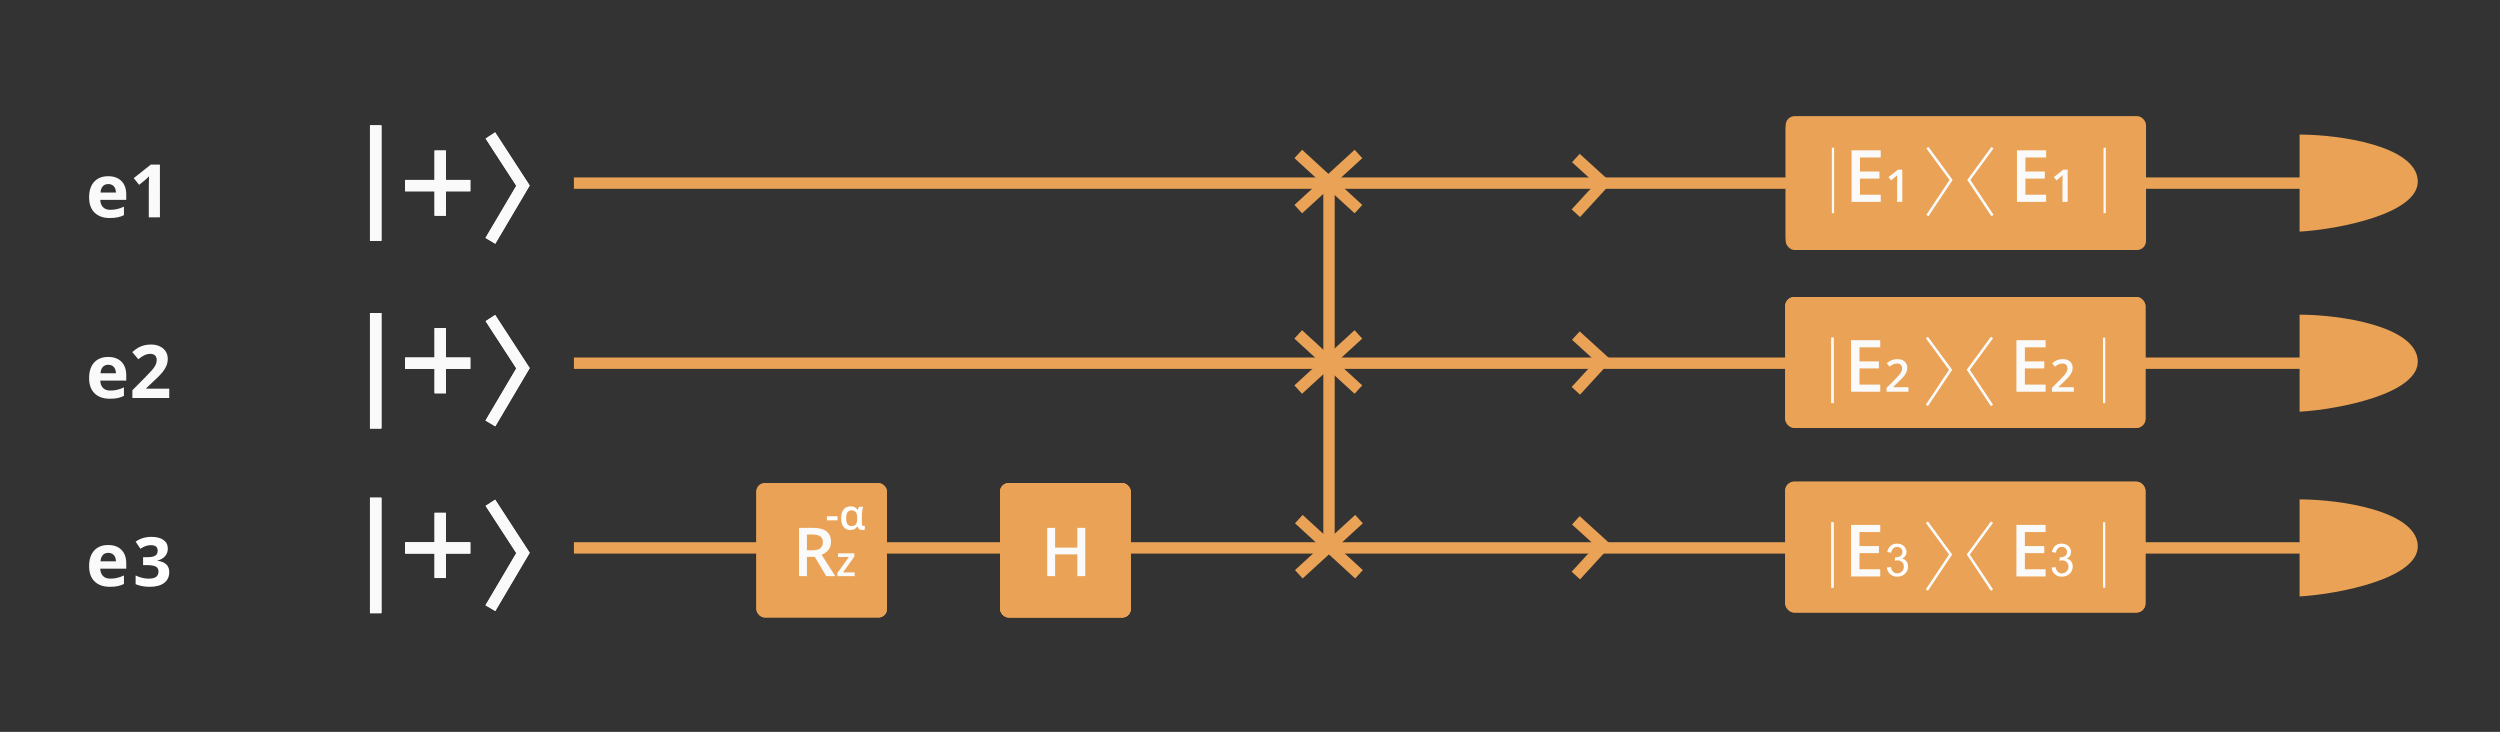 <?xml version="1.0" encoding="UTF-8" standalone="no"?>
<!-- Created with Inkscape (http://www.inkscape.org/) -->

<svg
   xmlns:dc="http://purl.org/dc/elements/1.1/"
   xmlns:cc="http://creativecommons.org/ns#"
   xmlns:rdf="http://www.w3.org/1999/02/22-rdf-syntax-ns#"
   xmlns:svg="http://www.w3.org/2000/svg"
   xmlns="http://www.w3.org/2000/svg"
   xmlns:sodipodi="http://sodipodi.sourceforge.net/DTD/sodipodi-0.dtd"
   xmlns:inkscape="http://www.inkscape.org/namespaces/inkscape"
   width="386"
   height="113"
   viewBox="0 0 102.129 29.898"
   version="1.1"
   id="svg2705"
   inkscape:version="0.92.5 (2060ec1f9f, 2020-04-08)"
   sodipodi:docname="lc4_cir0004_circuit_d.svg">
  <rect x="0" y="0" width="102.129" height="29.898" fill="#333333" stroke="none"/>
  <defs
     id="defs2699" />
  <sodipodi:namedview
     id="base"
     pagecolor="#ffffff"
     bordercolor="#666666"
     borderopacity="1.0"
     inkscape:pageopacity="0.0"
     inkscape:pageshadow="2"
     inkscape:zoom="1.979899"
     inkscape:cx="175.61127"
     inkscape:cy="53.670904"
     inkscape:document-units="mm"
     inkscape:current-layer="g3401"
     showgrid="false"
     units="px"
     inkscape:window-width="1366"
     inkscape:window-height="704"
     inkscape:window-x="0"
     inkscape:window-y="27"
     inkscape:window-maximized="1" />
  <g
     inkscape:label="Layer 1"
     inkscape:groupmode="layer"
     id="layer1"
     transform="translate(0,-267.102)">
    <g
       id="g3401"
       transform="translate(-15.459,136.242)">
      <line
         style="fill:none;stroke:#fafafa;stroke-width:0.464"
         x1="30.805"
         y1="135.984"
         x2="30.805"
         y2="140.698"
         id="line244" />
      <line
         style="fill:none;stroke:#fafafa;stroke-width:0.464"
         x1="30.805"
         y1="135.984"
         x2="30.805"
         y2="140.698"
         id="line246" />
      <line
         style="fill:none;stroke:#fafafa;stroke-width:0.464"
         x1="30.805"
         y1="135.984"
         x2="30.805"
         y2="140.698"
         id="line248" />
      <path
         style="fill:none;stroke:#fafafa;stroke-width:0.464"
         inkscape:connector-curvature="0"
         d="m 32.008,138.443 h 2.665"
         id="path250" />
      <path
         style="fill:none;stroke:#fafafa;stroke-width:0.464"
         inkscape:connector-curvature="0"
         d="m 32.008,138.443 h 2.665"
         id="path252" />
      <path
         style="fill:none;stroke:#fafafa;stroke-width:0.464"
         inkscape:connector-curvature="0"
         d="m 33.443,139.673 v -2.664"
         id="path258" />
      <path
         style="fill:none;stroke:#fafafa;stroke-width:0.464"
         inkscape:connector-curvature="0"
         d="m 33.443,139.673 v -2.664"
         id="path260" />
      <path
         style="fill:none;stroke:#fafafa;stroke-width:0.464"
         inkscape:connector-curvature="0"
         d="m 35.492,136.394 1.332,2.05 -1.332,2.254"
         id="path266" />
      <path
         style="fill:none;stroke:#fafafa;stroke-width:0.464"
         inkscape:connector-curvature="0"
         d="m 35.492,136.394 1.332,2.05 -1.332,2.254"
         id="path268" />
      <path
         sodipodi:nodetypes="cc"
         style="fill:none;stroke:#eaa356;stroke-width:0.464"
         inkscape:connector-curvature="0"
         d="M 38.904,138.341 H 110.12"
         id="path274" />
      <path
         style="fill:none;stroke:#eaa356;stroke-width:0.464"
         inkscape:connector-curvature="0"
         d="m 79.835,137.316 1.127,1.025 -1.127,1.23"
         id="path278" />
      <line
         style="fill:none;stroke:#fafafa;stroke-width:0.464"
         x1="30.805"
         y1="143.648"
         x2="30.805"
         y2="148.362"
         id="line238" />
      <line
         style="fill:none;stroke:#fafafa;stroke-width:0.464"
         x1="30.805"
         y1="143.648"
         x2="30.805"
         y2="148.362"
         id="line240" />
      <line
         style="fill:none;stroke:#fafafa;stroke-width:0.464"
         x1="30.805"
         y1="143.648"
         x2="30.805"
         y2="148.362"
         id="line242" />
      <path
         style="fill:none;stroke:#fafafa;stroke-width:0.464"
         inkscape:connector-curvature="0"
         d="m 32.008,145.697 h 2.665"
         id="path254" />
      <path
         style="fill:none;stroke:#fafafa;stroke-width:0.464"
         inkscape:connector-curvature="0"
         d="m 32.008,145.697 h 2.665"
         id="path256" />
      <path
         style="fill:none;stroke:#fafafa;stroke-width:0.464"
         inkscape:connector-curvature="0"
         d="m 33.443,146.927 v -2.664"
         id="path262" />
      <path
         style="fill:none;stroke:#fafafa;stroke-width:0.464"
         inkscape:connector-curvature="0"
         d="m 33.443,146.927 v -2.664"
         id="path264" />
      <path
         style="fill:none;stroke:#fafafa;stroke-width:0.464"
         inkscape:connector-curvature="0"
         d="m 35.492,143.853 1.332,2.05 -1.332,2.255"
         id="path270" />
      <path
         style="fill:none;stroke:#fafafa;stroke-width:0.464"
         inkscape:connector-curvature="0"
         d="m 35.492,143.853 1.332,2.05 -1.332,2.255"
         id="path272" />
      <path
         style="fill:none;stroke:#eaa356;stroke-width:0.464"
         inkscape:connector-curvature="0"
         d="M 38.904,145.697 H 110.709"
         id="path276"
         sodipodi:nodetypes="cc" />
      <path
         style="fill:none;stroke:#eaa356;stroke-width:0.464"
         inkscape:connector-curvature="0"
         d="m 79.835,144.57 1.127,1.025 -1.127,1.23"
         id="path280" />
      <line
         id="line889"
         y2="155.908"
         x2="30.805"
         y1="151.194"
         x1="30.805"
         style="fill:none;stroke:#fafafa;stroke-width:0.464" />
      <line
         id="line891"
         y2="155.908"
         x2="30.805"
         y1="151.194"
         x1="30.805"
         style="fill:none;stroke:#fafafa;stroke-width:0.464" />
      <line
         id="line893"
         y2="155.908"
         x2="30.805"
         y1="151.194"
         x1="30.805"
         style="fill:none;stroke:#fafafa;stroke-width:0.464" />
      <path
         id="path895"
         d="m 32.008,153.243 h 2.665"
         inkscape:connector-curvature="0"
         style="fill:none;stroke:#fafafa;stroke-width:0.464" />
      <path
         id="path897"
         d="m 32.008,153.243 h 2.665"
         inkscape:connector-curvature="0"
         style="fill:none;stroke:#fafafa;stroke-width:0.464" />
      <path
         id="path899"
         d="m 33.443,154.473 v -2.664"
         inkscape:connector-curvature="0"
         style="fill:none;stroke:#fafafa;stroke-width:0.464" />
      <path
         id="path901"
         d="m 33.443,154.473 v -2.664"
         inkscape:connector-curvature="0"
         style="fill:none;stroke:#fafafa;stroke-width:0.464" />
      <path
         id="path903"
         d="m 35.492,151.399 1.332,2.05 -1.332,2.255"
         inkscape:connector-curvature="0"
         style="fill:none;stroke:#fafafa;stroke-width:0.464" />
      <path
         id="path905"
         d="m 35.492,151.399 1.332,2.05 -1.332,2.255"
         inkscape:connector-curvature="0"
         style="fill:none;stroke:#fafafa;stroke-width:0.464" />
      <path
         id="path909"
         d="M 38.904,153.243 H 110.611"
         inkscape:connector-curvature="0"
         style="fill:none;stroke:#eaa356;stroke-width:0.464"
         sodipodi:nodetypes="cc" />
      <path
         id="path911"
         d="m 79.835,152.116 1.127,1.025 -1.127,1.23"
         inkscape:connector-curvature="0"
         style="fill:none;stroke:#eaa356;stroke-width:0.464" />
      <g
         id="g1020"
         transform="matrix(1.039,0,0,1.039,-16.181,-1.174)">
        <g
           transform="translate(2.5078934e-6)"
           id="g1762">
          <g
             id="g3446"
             transform="matrix(0.844,0,0,0.844,13.854,16.969)" />
          <g
             transform="matrix(0.844,0,0,0.844,13.854,16.718)"
             id="g1580">
            <path
               style="fill:none;stroke:#eaa356;stroke-width:0.529"
               inkscape:connector-curvature="0"
               id="path1576"
               d="m 80.147,137.93 2.804,2.57" />
            <path
               d="m 80.147,140.5 2.804,-2.57"
               id="path1578"
               inkscape:connector-curvature="0"
               style="fill:none;stroke:#eaa356;stroke-width:0.529" />
          </g>
        </g>
      </g>
      <path
         sodipodi:nodetypes="cc"
         id="path923"
         d="M 69.751,153.19 V 138.416"
         style="fill:none;stroke:#eaa356;stroke-width:0.464"
         inkscape:connector-curvature="0" />
      <g
         transform="matrix(0.877,0,0,0.877,-1.771,31.102)"
         id="g1586">
        <path
           d="m 80.147,137.93 2.804,2.57"
           id="path1582"
           inkscape:connector-curvature="0"
           style="fill:none;stroke:#eaa356;stroke-width:0.529" />
        <path
           style="fill:none;stroke:#eaa356;stroke-width:0.529"
           inkscape:connector-curvature="0"
           id="path1584"
           d="m 80.147,140.5 2.804,-2.57" />
      </g>
      <g
         id="g1717"
         transform="matrix(0.877,0,0,0.877,-1.796,23.556)">
        <path
           style="fill:none;stroke:#eaa356;stroke-width:0.529"
           inkscape:connector-curvature="0"
           id="path1713"
           d="m 80.147,137.93 2.804,2.57" />
        <path
           d="m 80.147,140.5 2.804,-2.57"
           id="path1715"
           inkscape:connector-curvature="0"
           style="fill:none;stroke:#eaa356;stroke-width:0.529" />
      </g>
      <rect
         style="fill:#eaa356;stroke:none;stroke-width:0.184"
         id="rect434"
         rx="0.369"
         height="5.348"
         width="14.72"
         y="135.604"
         x="88.407" />
      <rect
         style="fill:#eaa356;stroke:none;stroke-width:0.184"
         id="rect436"
         rx="0.369"
         height="5.348"
         width="14.72"
         y="135.726"
         x="88.407" />
      <path
         style="fill:#eaa356;stroke:none;stroke-width:0.184"
         inkscape:connector-curvature="0"
         id="path446"
         d="m 109.401,140.323 v -3.965 c 1.649,0 4.705,0.461 4.826,1.844 0.121,1.383 -3.258,2.029 -4.826,2.121 z" />
      <path
         style="fill:none;stroke:#fafafa;stroke-width:0.092"
         inkscape:connector-curvature="0"
         id="path458"
         d="m 90.338,136.895 v 2.674" />
      <path
         style="fill:none;stroke:#fafafa;stroke-width:0.092"
         inkscape:connector-curvature="0"
         id="path460"
         d="m 101.438,136.895 v 2.674" />
      <path
         style="fill:#fafafa;stroke:none;stroke-width:0.184"
         inkscape:connector-curvature="0"
         id="path464"
         d="m 92.29,139.108 h -1.191 v -2.106 H 92.29 v 0.291 h -0.847 v 0.574 h 0.794 v 0.288 h -0.794 v 0.66 H 92.29 Z m 0.881,0 h -0.212 v -0.85 c 0,-0.101 0.002,-0.183 0.007,-0.242 -0.014,0.015 -0.031,0.031 -0.051,0.048 -0.02,0.018 -0.087,0.072 -0.202,0.166 l -0.106,-0.135 0.387,-0.304 h 0.176 z" />
      <path
         style="fill:#fafafa;stroke:none;stroke-width:0.184"
         inkscape:connector-curvature="0"
         id="path466"
         d="m 99.046,139.108 h -1.191 v -2.106 h 1.191 v 0.291 h -0.847 v 0.574 h 0.794 v 0.288 h -0.794 v 0.66 h 0.847 z m 0.881,0 h -0.212 v -0.85 c 0,-0.101 0.002,-0.183 0.007,-0.242 -0.014,0.015 -0.031,0.031 -0.051,0.048 -0.02,0.018 -0.087,0.072 -0.202,0.166 l -0.106,-0.135 0.387,-0.304 h 0.176 z" />
      <path
         style="fill:none;stroke:#fafafa;stroke-width:0.092"
         inkscape:connector-curvature="0"
         id="path468"
         d="m 94.199,136.895 0.965,1.317 -0.965,1.449" />
      <path
         style="fill:none;stroke:#fafafa;stroke-width:0.092"
         inkscape:connector-curvature="0"
         id="path470"
         d="m 94.199,136.895 0.965,1.317 -0.965,1.449" />
      <path
         style="fill:none;stroke:#fafafa;stroke-width:0.092"
         inkscape:connector-curvature="0"
         id="path472"
         d="m 96.853,136.895 -0.965,1.317 0.965,1.449" />
      <path
         style="fill:none;stroke:#fafafa;stroke-width:0.092"
         inkscape:connector-curvature="0"
         id="path474"
         d="m 96.853,136.895 -0.965,1.317 0.965,1.449" />
      <path
         style="fill:#eaa356;stroke:none;stroke-width:0.184"
         inkscape:connector-curvature="0"
         id="path450"
         d="m 109.401,147.68 v -3.965 c 1.649,0 4.705,0.461 4.826,1.844 0.121,1.383 -3.258,2.029 -4.826,2.121 z" />
      <g
         id="g1303"
         transform="matrix(1.039,0,0,1.039,-0.749,-1.222)">
        <rect
           x="85.791"
           y="138.801"
           width="14.164"
           height="5.146"
           rx="0.355"
           id="rect440"
           style="fill:#eaa356;stroke:none;stroke-width:0.177" />
        <rect
           x="85.791"
           y="138.801"
           width="14.164"
           height="5.146"
           rx="0.355"
           id="rect442"
           style="fill:#eaa356;stroke:none;stroke-width:0.177" />
        <path
           d="m 87.649,140.398 v 2.573"
           id="path462"
           inkscape:connector-curvature="0"
           style="fill:none;stroke:#fafafa;stroke-width:0.089" />
        <path
           d="m 87.649,140.398 v 2.573"
           id="path476"
           inkscape:connector-curvature="0"
           style="fill:none;stroke:#fafafa;stroke-width:0.089" />
        <path
           d="m 98.33,140.398 v 2.573"
           id="path478"
           inkscape:connector-curvature="0"
           style="fill:none;stroke:#fafafa;stroke-width:0.089" />
        <path
           d="m 89.527,142.527 h -1.147 v -2.026 h 1.147 v 0.28 h -0.815 v 0.552 h 0.764 v 0.277 h -0.764 v 0.635 h 0.815 z m 1.109,0 h -0.859 v -0.154 l 0.327,-0.328 c 0.096,-0.099 0.16,-0.169 0.191,-0.209 0.032,-0.043 0.055,-0.082 0.069,-0.117 0.015,-0.037 0.022,-0.076 0.022,-0.117 0,-0.057 -0.017,-0.103 -0.052,-0.135 -0.034,-0.034 -0.081,-0.05 -0.142,-0.05 -0.049,0 -0.096,0.009 -0.141,0.027 -0.045,0.018 -0.097,0.05 -0.157,0.098 l -0.11,-0.135 c 0.07,-0.059 0.139,-0.101 0.205,-0.126 0.067,-0.025 0.137,-0.037 0.212,-0.037 0.118,0 0.212,0.03 0.283,0.092 0.071,0.062 0.107,0.144 0.107,0.248 0,0.057 -0.011,0.112 -0.031,0.163 -0.02,0.051 -0.052,0.103 -0.094,0.158 -0.042,0.055 -0.113,0.13 -0.212,0.222 l -0.22,0.213 v 0.009 h 0.601 z"
           id="path480"
           inkscape:connector-curvature="0"
           style="fill:#fafafa;stroke:none;stroke-width:0.177" />
        <path
           d="m 96.029,142.527 h -1.147 v -2.026 h 1.147 v 0.28 h -0.815 v 0.552 h 0.764 v 0.277 h -0.764 v 0.635 h 0.815 z m 1.109,0 h -0.859 v -0.154 l 0.327,-0.328 c 0.096,-0.099 0.16,-0.169 0.191,-0.209 0.032,-0.043 0.055,-0.082 0.069,-0.117 0.015,-0.037 0.022,-0.076 0.022,-0.117 0,-0.057 -0.017,-0.103 -0.052,-0.135 -0.034,-0.034 -0.082,-0.05 -0.142,-0.05 -0.049,0 -0.096,0.009 -0.141,0.027 -0.045,0.018 -0.097,0.05 -0.157,0.098 l -0.11,-0.135 c 0.07,-0.059 0.139,-0.101 0.205,-0.126 0.066,-0.025 0.137,-0.037 0.212,-0.037 0.118,0 0.212,0.03 0.283,0.092 0.071,0.062 0.107,0.144 0.107,0.248 0,0.057 -0.011,0.112 -0.031,0.163 -0.02,0.051 -0.052,0.103 -0.094,0.158 -0.042,0.055 -0.113,0.13 -0.212,0.222 l -0.22,0.213 v 0.009 h 0.601 z"
           id="path482"
           inkscape:connector-curvature="0"
           style="fill:#fafafa;stroke:none;stroke-width:0.177" />
        <path
           d="m 91.364,140.398 0.929,1.267 -0.929,1.395"
           id="path484"
           inkscape:connector-curvature="0"
           style="fill:none;stroke:#fafafa;stroke-width:0.089" />
        <path
           d="m 91.364,140.398 0.929,1.267 -0.929,1.395"
           id="path486"
           inkscape:connector-curvature="0"
           style="fill:none;stroke:#fafafa;stroke-width:0.089" />
        <path
           d="m 93.918,140.398 -0.929,1.267 0.929,1.395"
           id="path488"
           inkscape:connector-curvature="0"
           style="fill:none;stroke:#fafafa;stroke-width:0.089" />
        <path
           d="m 93.918,140.398 -0.929,1.267 0.929,1.395"
           id="path490"
           inkscape:connector-curvature="0"
           style="fill:none;stroke:#fafafa;stroke-width:0.089" />
      </g>
      <path
         d="m 109.401,155.226 v -3.965 c 1.649,0 4.705,0.461 4.826,1.844 0.121,1.383 -3.258,2.029 -4.826,2.121 z"
         id="path1079"
         inkscape:connector-curvature="0"
         style="fill:#eaa356;stroke:none;stroke-width:0.184" />
      <g
         id="g1290"
         transform="matrix(1.039,0,0,1.039,-0.749,-1.143)">
        <rect
           style="fill:#eaa356;stroke:none;stroke-width:0.177"
           id="rect1073"
           rx="0.355"
           height="5.146"
           width="14.164"
           y="145.986"
           x="85.791" />
        <rect
           style="fill:#eaa356;stroke:none;stroke-width:0.177"
           id="rect1075"
           rx="0.355"
           height="5.146"
           width="14.164"
           y="145.986"
           x="85.791" />
        <path
           style="fill:none;stroke:#fafafa;stroke-width:0.089"
           inkscape:connector-curvature="0"
           id="path1083"
           d="m 87.649,147.583 v 2.573" />
        <path
           style="fill:none;stroke:#fafafa;stroke-width:0.089"
           inkscape:connector-curvature="0"
           id="path1085"
           d="m 87.649,147.583 v 2.573" />
        <path
           style="fill:none;stroke:#fafafa;stroke-width:0.089"
           inkscape:connector-curvature="0"
           id="path1087"
           d="m 98.33,147.583 v 2.573" />
        <path
           style="fill:#fafafa;stroke:none;stroke-width:0.177"
           inkscape:connector-curvature="0"
           id="path1089"
           d="m 89.527,149.713 h -1.147 v -2.026 h 1.147 v 0.28 h -0.815 v 0.552 h 0.764 v 0.277 h -0.764 v 0.635 h 0.815 z"
           sodipodi:nodetypes="ccccccccccccc" />
        <path
           style="fill:#fafafa;stroke:none;stroke-width:0.177"
           inkscape:connector-curvature="0"
           id="path1091"
           d="m 96.029,149.713 h -1.147 v -2.026 h 1.147 v 0.28 h -0.815 v 0.552 h 0.764 v 0.277 h -0.764 v 0.635 h 0.815 z"
           sodipodi:nodetypes="ccccccccccccc" />
        <path
           style="fill:none;stroke:#fafafa;stroke-width:0.089"
           inkscape:connector-curvature="0"
           id="path1093"
           d="m 91.364,147.583 0.929,1.267 -0.929,1.395" />
        <path
           style="fill:none;stroke:#fafafa;stroke-width:0.089"
           inkscape:connector-curvature="0"
           id="path1095"
           d="m 91.364,147.583 0.929,1.267 -0.929,1.395" />
        <path
           style="fill:none;stroke:#fafafa;stroke-width:0.089"
           inkscape:connector-curvature="0"
           id="path1097"
           d="m 93.918,147.583 -0.929,1.267 0.929,1.395" />
        <path
           style="fill:none;stroke:#fafafa;stroke-width:0.089"
           inkscape:connector-curvature="0"
           id="path1099"
           d="m 93.918,147.583 -0.929,1.267 0.929,1.395" />
        <g
           transform="matrix(0.074,0,0,0.074,89.678,147.473)"
           id="g1122"
           style="fill:#ffffff;stroke:none">
          <path
             inkscape:connector-curvature="0"
             d="m 1.509,25.549 2.109,-0.281 c 0.242,1.195 0.654,2.057 1.236,2.584 0.582,0.527 1.291,0.791 2.127,0.791 0.992,0 1.83,-0.344 2.514,-1.031 0.684,-0.687 1.025,-1.539 1.025,-2.555 0,-0.969 -0.316,-1.768 -0.949,-2.396 -0.633,-0.628 -1.438,-0.943 -2.414,-0.943 -0.398,0 -0.895,0.078 -1.488,0.234 L 5.903,20.1 c 0.141,0.016 0.254,0.023 0.34,0.023 0.898,0 1.707,-0.234 2.426,-0.703 0.719,-0.469 1.078,-1.191 1.078,-2.168 0,-0.773 -0.262,-1.414 -0.785,-1.922 -0.523,-0.508 -1.199,-0.762 -2.027,-0.762 -0.82,0 -1.504,0.258 -2.051,0.773 -0.547,0.515 -0.898,1.289 -1.055,2.32 L 1.72,17.288 c 0.258,-1.414 0.844,-2.51 1.758,-3.287 0.914,-0.777 2.051,-1.166 3.41,-1.166 0.938,0 1.801,0.201 2.59,0.604 0.789,0.403 1.393,0.951 1.811,1.646 0.418,0.695 0.627,1.434 0.627,2.215 0,0.742 -0.199,1.418 -0.598,2.027 -0.399,0.609 -0.988,1.094 -1.77,1.453 1.016,0.234 1.805,0.721 2.367,1.459 0.562,0.738 0.844,1.662 0.844,2.771 0,1.5 -0.547,2.771 -1.641,3.814 -1.094,1.043 -2.477,1.564 -4.148,1.564 -1.508,0 -2.76,-0.449 -3.756,-1.348 C 2.218,28.141 1.649,26.979 1.509,25.549 Z"
             id="path1120"
             style="fill:#ffffff" />
        </g>
        <g
           style="fill:#ffffff;stroke:none"
           id="g1697"
           transform="matrix(0.074,0,0,0.074,89.678,147.473)">
          <path
             style="fill:#ffffff"
             id="path1695"
             d="m 88.983,25.549 2.109,-0.281 c 0.242,1.195 0.654,2.057 1.236,2.584 0.582,0.527 1.291,0.791 2.127,0.791 0.992,0 1.83,-0.344 2.514,-1.031 0.684,-0.687 1.025,-1.539 1.025,-2.555 0,-0.969 -0.316,-1.768 -0.949,-2.396 -0.633,-0.628 -1.438,-0.943 -2.414,-0.943 -0.398,0 -0.895,0.078 -1.488,0.234 l 0.234,-1.852 c 0.141,0.016 0.254,0.023 0.34,0.023 0.898,0 1.707,-0.234 2.426,-0.703 0.719,-0.469 1.078,-1.191 1.078,-2.168 0,-0.773 -0.262,-1.414 -0.785,-1.922 -0.523,-0.508 -1.199,-0.762 -2.027,-0.762 -0.82,0 -1.504,0.258 -2.051,0.773 -0.547,0.515 -0.898,1.289 -1.055,2.32 l -2.109,-0.373 c 0.258,-1.414 0.844,-2.51 1.758,-3.287 0.914,-0.777 2.051,-1.166 3.41,-1.166 0.938,0 1.801,0.201 2.59,0.604 0.789,0.403 1.393,0.951 1.811,1.646 0.418,0.695 0.627,1.434 0.627,2.215 0,0.742 -0.199,1.418 -0.598,2.027 -0.399,0.609 -0.988,1.094 -1.77,1.453 1.016,0.234 1.805,0.721 2.367,1.459 0.562,0.738 0.844,1.662 0.844,2.771 0,1.5 -0.547,2.771 -1.641,3.814 -1.094,1.043 -2.477,1.564 -4.148,1.564 -1.508,0 -2.76,-0.449 -3.756,-1.348 -0.996,-0.899 -1.565,-2.061 -1.705,-3.491 z"
             inkscape:connector-curvature="0" />
        </g>
      </g>
      <g
         transform="matrix(0.074,0,0,0.074,129.765,151.245)"
         id="g1238"
         style="fill:#ffffff;stroke:none" />
      <path
         id="path314-3"
         d="m 19.882,138.379 c -0.095,0 -0.17,0.03 -0.224,0.091 -0.054,0.06 -0.085,0.145 -0.093,0.256 h 0.63 c -0.002,-0.111 -0.031,-0.196 -0.087,-0.256 -0.056,-0.061 -0.132,-0.091 -0.227,-0.091 z m 0.063,1.388 c -0.265,0 -0.472,-0.073 -0.622,-0.22 -0.149,-0.146 -0.224,-0.353 -0.224,-0.622 0,-0.276 0.069,-0.489 0.206,-0.639 0.138,-0.151 0.329,-0.227 0.573,-0.227 0.233,0 0.414,0.066 0.544,0.199 0.13,0.133 0.194,0.316 0.194,0.549 v 0.218 h -1.062 c 0.005,0.128 0.043,0.227 0.113,0.299 0.071,0.072 0.17,0.108 0.297,0.108 0.099,0 0.193,-0.01 0.281,-0.031 0.088,-0.021 0.181,-0.053 0.277,-0.099 v 0.348 c -0.079,0.039 -0.163,0.068 -0.252,0.087 -0.089,0.02 -0.198,0.029 -0.327,0.029 z m 2.047,-0.029 h -0.455 v -1.246 l 0.004,-0.205 0.007,-0.224 c -0.076,0.075 -0.128,0.125 -0.158,0.149 l -0.248,0.199 -0.219,-0.274 0.694,-0.552 h 0.374 z"
         inkscape:connector-curvature="0"
         style="fill:#fafafa;stroke:none;stroke-width:0.168" />
      <path
         id="path316-6"
         d="m 19.882,145.762 c -0.095,0 -0.17,0.03 -0.224,0.091 -0.054,0.06 -0.085,0.145 -0.093,0.256 h 0.63 c -0.002,-0.111 -0.031,-0.196 -0.087,-0.256 -0.056,-0.061 -0.132,-0.091 -0.227,-0.091 z m 0.063,1.387 c -0.265,0 -0.472,-0.073 -0.622,-0.219 -0.149,-0.146 -0.224,-0.354 -0.224,-0.622 0,-0.276 0.069,-0.489 0.206,-0.639 0.138,-0.151 0.329,-0.227 0.573,-0.227 0.233,0 0.414,0.066 0.544,0.199 0.13,0.133 0.194,0.316 0.194,0.55 v 0.218 h -1.062 c 0.005,0.128 0.043,0.227 0.113,0.299 0.071,0.072 0.17,0.107 0.297,0.107 0.099,0 0.193,-0.01 0.281,-0.031 0.088,-0.021 0.181,-0.054 0.277,-0.099 v 0.348 c -0.079,0.039 -0.163,0.068 -0.252,0.087 -0.089,0.02 -0.198,0.029 -0.327,0.029 z m 2.427,-0.029 h -1.505 v -0.317 l 0.54,-0.547 c 0.16,-0.164 0.265,-0.277 0.314,-0.34 0.049,-0.064 0.084,-0.123 0.106,-0.177 0.022,-0.054 0.033,-0.11 0.033,-0.168 0,-0.086 -0.024,-0.151 -0.072,-0.193 -0.047,-0.042 -0.11,-0.063 -0.19,-0.063 -0.083,0 -0.164,0.019 -0.243,0.058 -0.079,0.038 -0.161,0.093 -0.246,0.163 l -0.247,-0.293 c 0.106,-0.09 0.194,-0.154 0.264,-0.191 0.07,-0.037 0.146,-0.066 0.228,-0.086 0.082,-0.021 0.175,-0.031 0.277,-0.031 0.134,0 0.253,0.025 0.356,0.074 0.103,0.049 0.183,0.118 0.24,0.206 0.057,0.088 0.085,0.19 0.085,0.303 0,0.099 -0.018,0.192 -0.053,0.28 -0.035,0.086 -0.088,0.175 -0.162,0.267 -0.073,0.091 -0.201,0.221 -0.386,0.39 l -0.277,0.261 v 0.021 h 0.938 z"
         inkscape:connector-curvature="0"
         style="fill:#fafafa;stroke:none;stroke-width:0.168" />
      <path
         sodipodi:nodetypes="sccccsccscscscccscccccc"
         style="fill:#fafafa;stroke:none;stroke-width:0.168"
         inkscape:connector-curvature="0"
         d="m 19.882,153.445 c -0.095,0 -0.17,0.03 -0.224,0.091 -0.054,0.06 -0.085,0.145 -0.093,0.256 h 0.63 c -0.002,-0.111 -0.031,-0.196 -0.087,-0.256 -0.056,-0.061 -0.132,-0.091 -0.227,-0.091 z m 0.063,1.387 c -0.265,0 -0.472,-0.073 -0.622,-0.219 -0.149,-0.146 -0.224,-0.354 -0.224,-0.622 0,-0.276 0.069,-0.489 0.206,-0.639 0.138,-0.151 0.329,-0.227 0.573,-0.227 0.233,0 0.414,0.066 0.544,0.199 0.13,0.133 0.194,0.316 0.194,0.55 v 0.218 h -1.062 c 0.005,0.128 0.043,0.227 0.113,0.299 0.071,0.072 0.17,0.107 0.297,0.107 0.099,0 0.193,-0.01 0.281,-0.031 0.088,-0.021 0.181,-0.054 0.277,-0.099 v 0.348 c -0.079,0.039 -0.163,0.068 -0.252,0.087 -0.089,0.02 -0.198,0.029 -0.327,0.029 z"
         id="path913-7" />
      <path
         style="fill:#ffffff;stroke:none;stroke-width:0.199"
         inkscape:connector-curvature="0"
         d="m 22.315,153.265 c 0,0.124 -0.038,0.229 -0.113,0.316 -0.075,0.087 -0.18,0.146 -0.316,0.179 v 0.008 c 0.16,0.02 0.281,0.069 0.364,0.147 0.082,0.077 0.123,0.181 0.123,0.312 0,0.191 -0.069,0.34 -0.208,0.446 -0.138,0.106 -0.336,0.159 -0.593,0.159 -0.215,0 -0.406,-0.036 -0.573,-0.107 v -0.357 c 0.077,0.039 0.162,0.07 0.254,0.095 0.092,0.024 0.184,0.037 0.274,0.037 0.139,0 0.241,-0.024 0.307,-0.071 0.066,-0.047 0.099,-0.122 0.099,-0.227 0,-0.093 -0.038,-0.159 -0.114,-0.198 -0.076,-0.039 -0.197,-0.058 -0.364,-0.058 h -0.151 v -0.322 h 0.153 c 0.154,0 0.266,-0.02 0.336,-0.06 0.071,-0.041 0.107,-0.11 0.107,-0.208 0,-0.15 -0.094,-0.225 -0.282,-0.225 -0.065,0 -0.132,0.011 -0.2,0.033 -0.067,0.022 -0.142,0.059 -0.224,0.113 l -0.194,-0.289 c 0.181,-0.13 0.397,-0.196 0.647,-0.196 0.205,0 0.367,0.042 0.486,0.125 0.119,0.083 0.179,0.199 0.179,0.347 z"
         id="path22044-5" />
      <g
         transform="matrix(0.773,0,0,0.773,3.754,40.648)"
         id="g1738">
        <rect
           style="fill:#eaa356;stroke-width:0.223"
           x="67.997"
           y="142.237"
           width="6.903"
           height="7.1"
           rx="0.447"
           id="rect290" />
        <rect
           style="fill:#eaa356;stroke-width:0.223"
           x="67.997"
           y="142.237"
           width="6.903"
           height="7.1"
           rx="0.447"
           id="rect292" />
        <rect
           style="fill:#eaa356;stroke-width:0.223"
           x="67.997"
           y="142.237"
           width="6.903"
           height="7.1"
           rx="0.447"
           id="rect294" />
        <path
           style="fill:#fafafa;stroke-width:0.223"
           inkscape:connector-curvature="0"
           d="m 72.497,147.151 h -0.419 v -1.15 h -1.176 v 1.15 h -0.417 v -2.551 h 0.417 v 1.044 h 1.176 v -1.044 h 0.419 z"
           id="path496" />
      </g>
      <g
         transform="matrix(0.773,0,0,0.773,1.207,40.648)"
         id="g1732">
        <rect
           style="fill:#eaa356;stroke-width:0.223"
           x="58.41"
           y="142.237"
           width="6.903"
           height="7.1"
           rx="0.447"
           id="rect302" />
        <rect
           style="fill:#eaa356;stroke-width:0.223"
           x="58.41"
           y="142.237"
           width="6.903"
           height="7.1"
           rx="0.447"
           id="rect304" />
        <path
           style="fill:#fafafa;stroke-width:0.223"
           inkscape:connector-curvature="0"
           d="m 61.082,145.786 h 0.29 c 0.194,0 0.335,-0.036 0.422,-0.108 0.087,-0.072 0.131,-0.179 0.131,-0.321 0,-0.144 -0.047,-0.248 -0.141,-0.311 -0.094,-0.063 -0.236,-0.094 -0.426,-0.094 h -0.276 z m 0,0.346 v 1.019 h -0.417 v -2.551 h 0.721 c 0.329,0 0.573,0.062 0.731,0.185 0.158,0.123 0.237,0.31 0.237,0.558 0,0.318 -0.165,0.544 -0.496,0.679 l 0.721,1.129 h -0.475 l -0.611,-1.019 z m 2.521,1.019 h -0.915 v -0.158 l 0.61,-0.852 h -0.573 v -0.196 h 0.86 v 0.179 l -0.597,0.831 h 0.614 z"
           id="path502" />
        <path
           style="fill:#ffffff;stroke-width:0.223"
           inkscape:connector-curvature="0"
           d="m 62.138,144.204 v -0.218 h 0.56 v 0.218 z m 1.302,0.304 c 0.106,0 0.182,-0.031 0.228,-0.092 0.047,-0.062 0.071,-0.166 0.072,-0.311 v -0.013 c 0,-0.15 -0.024,-0.257 -0.073,-0.321 -0.049,-0.065 -0.125,-0.097 -0.229,-0.097 -0.189,0 -0.284,0.141 -0.284,0.422 0,0.137 0.023,0.24 0.069,0.309 0.046,0.068 0.118,0.103 0.217,0.103 z m -0.062,0.207 c -0.153,0 -0.272,-0.054 -0.359,-0.164 -0.086,-0.109 -0.129,-0.261 -0.129,-0.457 0,-0.201 0.044,-0.356 0.133,-0.466 0.089,-0.109 0.214,-0.164 0.374,-0.164 0.087,0 0.159,0.016 0.216,0.047 0.057,0.031 0.105,0.076 0.144,0.136 h 0.013 c 0.02,-0.07 0.044,-0.124 0.074,-0.161 h 0.207 c -0.02,0.06 -0.036,0.136 -0.048,0.23 -0.012,0.093 -0.019,0.176 -0.019,0.25 v 0.409 c 0,0.042 0.008,0.073 0.024,0.095 0.016,0.022 0.038,0.033 0.067,0.033 0.023,0 0.045,-0.003 0.067,-0.011 v 0.194 c -0.012,0.007 -0.032,0.014 -0.061,0.02 -0.028,0.006 -0.054,0.009 -0.075,0.009 -0.069,0 -0.123,-0.014 -0.16,-0.043 -0.038,-0.028 -0.066,-0.075 -0.085,-0.14 h -0.017 c -0.084,0.122 -0.206,0.182 -0.367,0.182 z"
           id="path504" />
      </g>
    </g>
  </g>
</svg>
